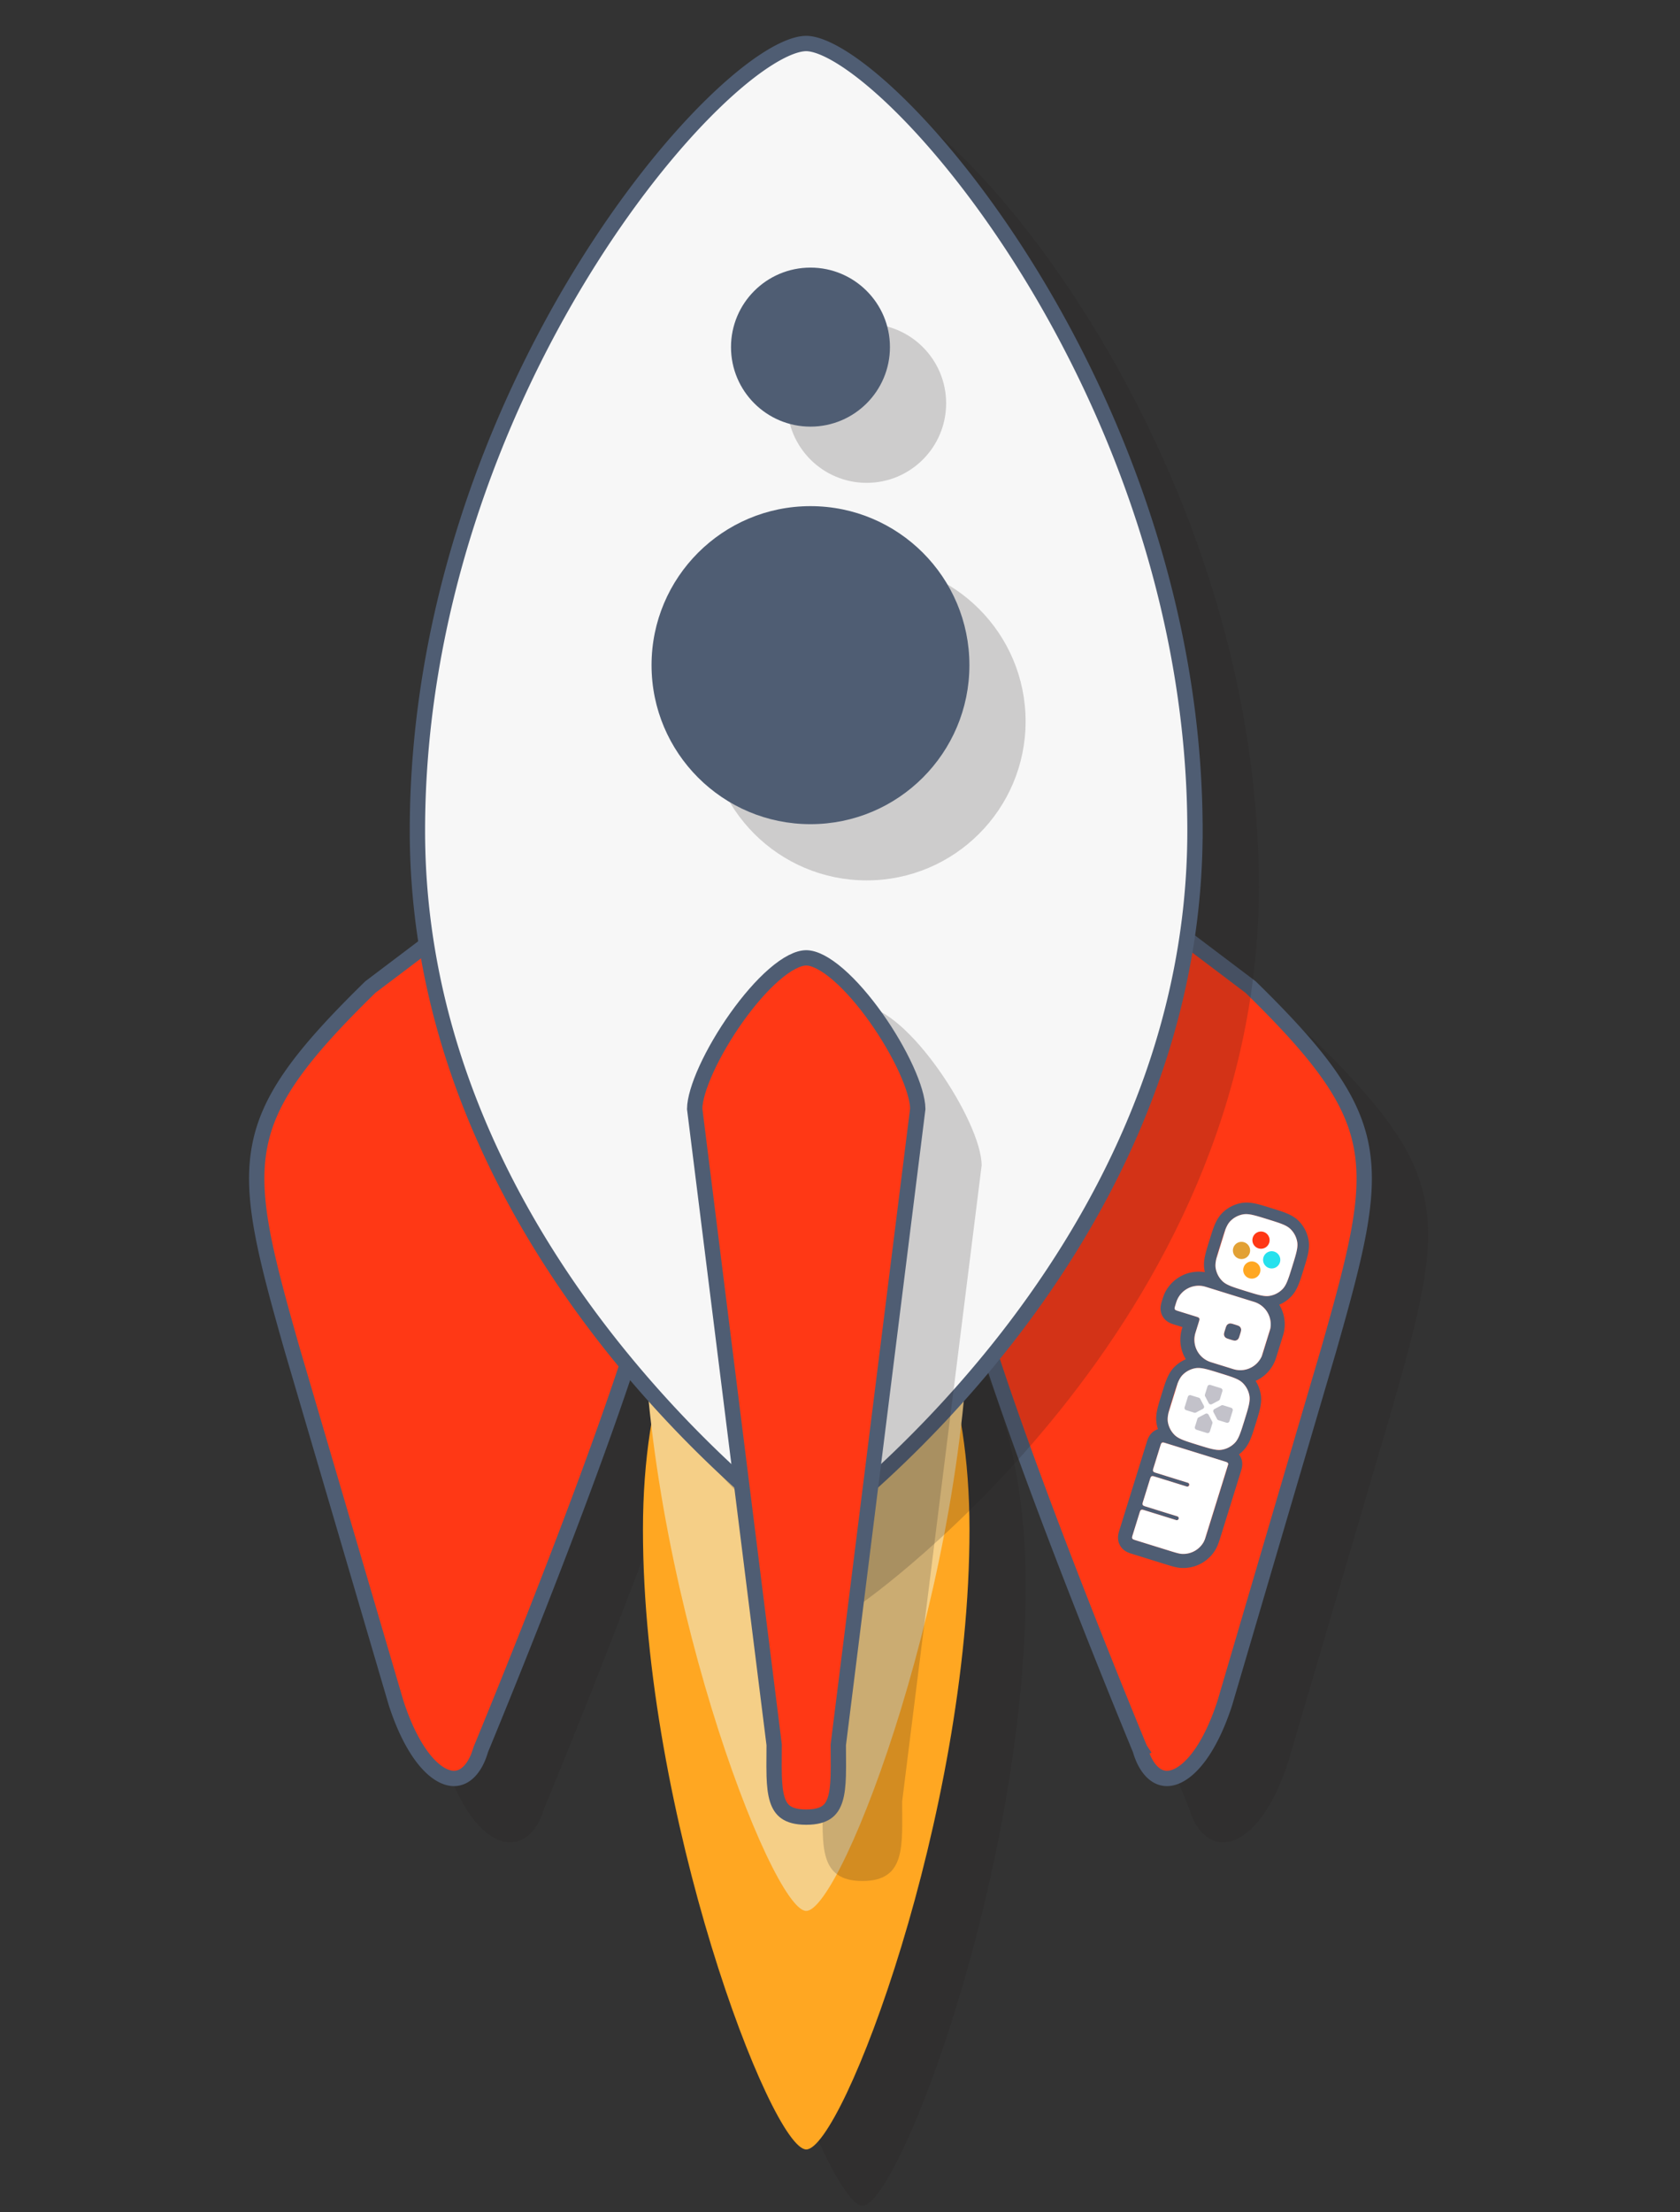 <svg width="329" height="433" fill="none" xmlns="http://www.w3.org/2000/svg"><rect width="100%" height="100%" fill="#333333" stroke="none"/><path opacity=".2" d="M197.364 251.458c0 17.123 35.506 102.489 35.506 102.489 2.988 10.306 13.288 9.657 19.417-9.117l20.336-69.14c10.707-37.503 11.868-45.663-15.725-72.618l-36.689-27.72c-12.567-9.497-22.85-3.263-22.85 13.86l.005 62.246ZM142.078 251.459c0 17.122-35.505 102.489-35.505 102.489-2.988 10.305-13.288 9.656-19.418-9.118L66.82 275.69c-10.707-37.503-11.868-45.662 15.725-72.618l36.689-27.72c12.567-9.496 22.851-3.262 22.851 13.86l-.006 62.247Z" fill="#231F20"/><path d="m187.86 240.454-.005-62.246c0-8.356 2.515-13.522 5.99-15.63 3.384-2.052 8.402-1.609 14.456 2.966v.001l36.613 27.662c13.747 13.437 20.004 21.911 21.729 31.48 1.746 9.681-1.08 20.722-6.464 39.581l-.002.006-20.327 69.107c-1.496 4.576-3.222 7.975-4.973 10.348-1.763 2.389-3.486 3.654-4.949 4.135-1.402.461-2.653.238-3.738-.564-1.136-.84-2.195-2.401-2.883-4.775l-.024-.081-.032-.077-1.385.576 1.385-.577-.002-.003-.004-.011-.019-.046-.076-.183a1644.107 1644.107 0 0 1-5.44-13.346c-3.326-8.265-7.76-19.46-12.194-31.188-4.434-11.731-8.862-23.98-12.179-34.354-1.659-5.189-3.034-9.891-3.994-13.817-.968-3.96-1.483-7.017-1.483-8.964ZM129.574 240.454c0 1.947-.515 5.004-1.483 8.964-.959 3.926-2.334 8.629-3.993 13.817-3.317 10.375-7.745 22.623-12.18 34.354-4.433 11.728-8.867 22.924-12.193 31.188a1679.211 1679.211 0 0 1-5.144 12.631l-.296.715-.076.183-.02.046-.004.011-.001.003 1.385.577-1.385-.576-.033.078-.023.08c-.688 2.374-1.748 3.936-2.883 4.775-1.085.802-2.337 1.025-3.739.564-1.462-.48-3.185-1.746-4.948-4.135-1.751-2.373-3.478-5.771-4.974-10.348l-20.326-69.107-.002-.006c-5.384-18.859-8.21-29.899-6.465-39.58 1.726-9.569 7.982-18.043 21.73-31.481l36.612-27.662c6.055-4.575 11.072-5.019 14.456-2.967 3.475 2.108 5.991 7.274 5.991 15.63l-.006 62.246Z" fill="#FF3815" stroke="#4F5D73" stroke-width="3"/><path opacity=".2" d="M136.917 310.398c0-55.836 31.973-70.775 31.973-70.775s31.979 14.933 31.973 70.775c-.005 55.841-24.93 121.328-31.973 121.328-6.828-.005-31.978-65.487-31.973-121.328Z" fill="#231F20"/><path d="M125.913 299.393c0-55.836 31.973-70.774 31.973-70.774s31.979 14.933 31.973 70.774c-.005 55.842-24.93 121.329-31.973 121.329-6.828-.006-31.978-65.487-31.973-121.329Z" fill="#FFA722"/><path d="M125.907 252.707c0-55.836 31.973-70.774 31.973-70.774s31.979 14.933 31.974 70.774c-.006 55.842-24.931 121.329-31.974 121.329-6.822 0-31.973-65.492-31.973-121.329Z" fill="#F5CF87"/><path opacity=".2" d="M246.52 173.647c0 85.943-77.635 140.063-77.635 140.063s-77.63-54.114-77.636-140.064c-.005-85.949 60.535-155.623 77.636-155.623 16.583 0 77.641 69.674 77.635 155.624Z" fill="#231F20"/><path d="M234.017 162.642h1.5-1.5c0 42.509-19.201 77.202-38.49 101.324a223.771 223.771 0 0 1-26.507 27.815 182.507 182.507 0 0 1-8.723 7.246c-1.04.808-1.858 1.419-2.416 1.829-.558-.41-1.376-1.021-2.416-1.828a182.686 182.686 0 0 1-8.722-7.246 223.753 223.753 0 0 1-26.506-27.814c-19.288-24.121-38.49-58.814-38.492-101.326-.002-42.631 15.016-81.268 32.182-109.258 8.581-13.993 17.677-25.286 25.655-33.061 3.991-3.89 7.676-6.873 10.852-8.873 3.226-2.032 5.744-2.931 7.447-2.931 1.63 0 4.095.892 7.292 2.927 3.143 2 6.807 4.985 10.787 8.875 7.956 7.777 17.068 19.072 25.682 33.065 17.232 27.991 32.377 66.628 32.375 109.256Z" fill="#F7F7F7" stroke="#4F5D73" stroke-width="3"/><path opacity=".2" d="M176.67 352.616c0 8.594.815 15.56-7.78 15.56-8.594 0-7.78-6.966-7.78-15.56l-15.566-124.498c0-8.594 14.752-31.126 23.346-31.126 8.595 0 23.346 22.532 23.346 31.126L176.67 352.616Z" fill="#231F20"/><path d="m164.178 341.425-.012.093v.093c0 .727.006 1.429.011 2.11.011 1.381.021 2.673-.017 3.901-.057 1.823-.219 3.337-.594 4.549-.366 1.184-.91 2-1.695 2.546-.801.557-2.028.954-3.985.954-1.956 0-3.184-.397-3.985-.954-.785-.546-1.328-1.362-1.695-2.546-.374-1.212-.537-2.726-.593-4.549-.039-1.228-.029-2.52-.018-3.901.006-.681.011-1.383.011-2.11v-.093l-.011-.093-15.554-124.4c.026-1.815.83-4.554 2.303-7.777 1.474-3.226 3.537-6.766 5.87-10.052 2.336-3.29 4.907-6.275 7.381-8.42 2.542-2.204 4.717-3.288 6.291-3.288 1.574 0 3.749 1.084 6.291 3.288 2.474 2.145 5.046 5.13 7.382 8.42 2.333 3.286 4.396 6.826 5.869 10.052 1.473 3.223 2.278 5.962 2.303 7.777l-15.553 124.4Z" fill="#FF3815" stroke="#4F5D73" stroke-width="3"/><path opacity=".2" d="M200.847 141.198c0-17.189-13.935-31.124-31.125-31.124-17.189 0-31.124 13.935-31.124 31.124 0 17.19 13.935 31.125 31.124 31.125 17.19 0 31.125-13.935 31.125-31.125ZM185.284 78.947c0-8.595-6.968-15.563-15.562-15.563-8.595 0-15.563 6.968-15.563 15.563 0 8.594 6.968 15.562 15.563 15.562 8.594 0 15.562-6.968 15.562-15.562Z" fill="#231F20"/><path d="M189.843 130.193c0-17.189-13.935-31.124-31.125-31.124-17.189 0-31.124 13.935-31.124 31.124 0 17.19 13.935 31.125 31.124 31.125 17.19 0 31.125-13.935 31.125-31.125Z" fill="#4F5D73"/><path fill-rule="evenodd" clip-rule="evenodd" d="m243.159 235.462.007-.001c1.675-.274 3.282.227 5.512.92l.24.075.111.035.13.04c2.229.692 3.828 1.188 5.043 2.319l.009.009.009.009a7.035 7.035 0 0 1 2.039 3.868v.002c.294 1.684-.208 3.296-.901 5.522l-.075.242-.026.085a13.73 13.73 0 0 0-.049.157c-.69 2.225-1.19 3.837-2.386 5.058a6.98 6.98 0 0 1-2.303 1.575 7.346 7.346 0 0 1 .747 6l-1.363 4.386a7.339 7.339 0 0 1-4.011 4.526c.501.788.837 1.666.999 2.593l.001.002c.293 1.685-.209 3.296-.901 5.522l-.076.242-.075.242c-.69 2.224-1.19 3.835-2.383 5.056-.256.266-.53.508-.819.727.102.132.197.279.282.442.623 1.183.272 2.303.106 2.833l-.018.057-3.816 12.28-.045.145c-.419 1.351-.697 2.244-1.221 3.065a7.32 7.32 0 0 1-6.491 3.41c-.974-.034-1.869-.312-3.22-.732l-.145-.045-6.438-2.001-.057-.017c-.531-.164-1.654-.51-2.277-1.693-.622-1.183-.271-2.303-.105-2.833l.018-.057 5.361-17.251.008-.026.009-.031c.164-.531.509-1.653 1.693-2.275.162-.085.322-.151.48-.203a7.182 7.182 0 0 1-.26-1.064c-.291-1.682.21-3.293.902-5.516v-.002a35.327 35.327 0 0 0 .15-.482l.001-.001v-.002c.69-2.223 1.189-3.832 2.364-5.043a6.98 6.98 0 0 1 2.305-1.577 7.346 7.346 0 0 1-.747-6l.091-.293-1.61-.5-.057-.018c-.531-.163-1.654-.509-2.276-1.692-.623-1.183-.272-2.303-.106-2.833l.018-.057.016-.053c.171-.549.278-.894.425-1.246l.003-.006.003-.007a7.384 7.384 0 0 1 7.965-4.342 6.66 6.66 0 0 1-.088-.447c-.292-1.682.21-3.293.902-5.516v-.002l.001-.001.074-.239.074-.24c.692-2.228 1.19-3.834 2.365-5.058l.003-.003.002-.002a7.04 7.04 0 0 1 3.87-2.035l.007-.002Zm-12.64 18.982c-.095.221-.18.492-.348 1.035-.129.414-.193.621-.104.789.088.169.295.233.709.361l3.365 1.046c.414.129.621.193.71.362.088.168.024.375-.104.788l-.182.585-.454 1.462a4.594 4.594 0 0 0 3.026 5.75l4.39 1.364c2.424.753 5-.6 5.753-3.022l.454-1.462.454-1.462.454-1.462a4.595 4.595 0 0 0-3.026-5.75l-8.926-2.773c-.543-.169-.815-.254-1.051-.301a4.596 4.596 0 0 0-5.12 2.69Zm10.403 7.743c-.547-.17-.82-.255-.987-.436a.913.913 0 0 1-.222-.421c-.054-.24.031-.513.2-1.06.17-.546.255-.819.436-.986a.923.923 0 0 1 .421-.222c.24-.054.514.031 1.061.201.547.17.82.255.988.436a.917.917 0 0 1 .221.421c.055.24-.03.513-.2 1.06-.17.546-.255.82-.436.987a.926.926 0 0 1-.421.221c-.24.054-.514-.031-1.061-.201Zm-17.444 33.356c.168-.088.375-.024.789.105l6.072 1.887a.382.382 0 1 0 .228-.731l-6.073-1.887c-.414-.129-.62-.193-.709-.362-.089-.168-.025-.375.104-.788l1.272-4.094c.128-.413.193-.62.361-.709.169-.088.376-.024.789.105l6.073 1.887a.383.383 0 0 0 .227-.731l-6.072-1.887c-.414-.129-.621-.193-.71-.362-.088-.168-.024-.375.104-.788l1.272-4.094c.129-.413.193-.62.362-.709.168-.088.375-.024.789.105l11.413 3.546c.414.129.621.193.709.362.089.168.025.375-.104.788l-1.544 4.971-.228.731-1.817 5.848-.227.731c-.422 1.36-.634 2.039-.957 2.551a4.595 4.595 0 0 1-4.067 2.137c-.605-.024-1.285-.236-2.646-.659l-6.438-2c-.414-.129-.621-.193-.709-.362-.089-.168-.025-.375.104-.788l1.272-4.094c.128-.413.192-.62.361-.709Zm6.561-14.658c.79.77 2.019 1.152 4.478 1.916 2.458.764 3.687 1.146 4.775.96a4.598 4.598 0 0 0 2.514-1.321c.77-.789 1.151-2.018 1.915-4.474.763-2.456 1.145-3.685.958-4.771a4.601 4.601 0 0 0-1.323-2.513c-.79-.77-2.02-1.152-4.478-1.916-2.458-.764-3.688-1.146-4.775-.96a4.597 4.597 0 0 0-2.514 1.321c-.77.79-1.152 2.018-1.915 4.474-.763 2.456-1.145 3.685-.958 4.772a4.585 4.585 0 0 0 1.323 2.512Zm2.253-4.867a.459.459 0 0 1-.302-.575l.636-2.047a.46.46 0 0 1 .575-.302l1.574.489a.457.457 0 0 1 .27.225l.707 1.342a.459.459 0 0 1-.193.62l-1.342.705a.46.46 0 0 1-.351.032l-1.574-.489Zm8.477 2.153a.459.459 0 0 1-.575.302l-1.574-.489a.459.459 0 0 1-.271-.225l-.706-1.342a.459.459 0 0 1 .193-.62l1.342-.705a.459.459 0 0 1 .35-.032l1.574.489a.46.46 0 0 1 .303.575l-.636 2.047Zm-4.308-6.789a.46.46 0 0 1 .575-.303l2.048.637a.46.46 0 0 1 .303.575l-.489 1.573a.46.46 0 0 1-.225.27l-1.342.705a.46.46 0 0 1-.621-.193l-.706-1.342a.458.458 0 0 1-.032-.35l.489-1.572Zm-2.151 8.469a.46.46 0 0 1-.303-.575l.489-1.572a.459.459 0 0 1 .225-.271l1.342-.705a.46.46 0 0 1 .621.193l.706 1.342a.459.459 0 0 1 .033.35l-.489 1.573a.46.46 0 0 1-.575.302l-2.049-.637Zm9.565-27.167c-2.458-.764-3.687-1.146-4.478-1.916a4.598 4.598 0 0 1-1.323-2.512c-.186-1.087.195-2.315.959-4.772.763-2.456 1.144-3.684 1.914-4.474a4.604 4.604 0 0 1 2.514-1.321c1.088-.186 2.317.196 4.776.96 2.458.764 3.687 1.146 4.478 1.916a4.593 4.593 0 0 1 1.322 2.513c.187 1.087-.194 2.315-.958 4.771-.763 2.456-1.145 3.685-1.915 4.474a4.591 4.591 0 0 1-2.514 1.321c-1.087.186-2.316-.196-4.775-.96Zm-2.355-8.427a1.684 1.684 0 0 0 1.11 2.108 1.683 1.683 0 1 0 .999-3.216 1.685 1.685 0 0 0-2.109 1.108Zm6.963 3.927a1.684 1.684 0 1 0 1-3.214 1.684 1.684 0 0 0-1 3.214Zm-1.019-7.05a1.684 1.684 0 1 0-1 3.217 1.684 1.684 0 0 0 1-3.217Zm-3.926 6.956a1.685 1.685 0 1 0 3.219 1 1.685 1.685 0 0 0-3.219-1Z" fill="#4F5D73"/><path fill-rule="evenodd" clip-rule="evenodd" d="M230.623 270.755c.289-.721.578-1.23.966-1.628a4.604 4.604 0 0 1 2.514-1.321c1.088-.186 2.317.196 4.775.96 2.459.764 3.688 1.146 4.478 1.916a4.588 4.588 0 0 1 1.323 2.513c.187 1.086-.195 2.315-.958 4.771-.763 2.456-1.145 3.685-1.915 4.474a4.591 4.591 0 0 1-2.514 1.321c-1.087.186-2.317-.196-4.775-.96s-3.688-1.146-4.478-1.916a4.598 4.598 0 0 1-1.323-2.512c-.094-.548-.044-1.131.127-1.89l1.78-5.728Zm-.452-15.275c.169-.544.253-.815.348-1.036a4.596 4.596 0 0 1 5.12-2.69c.236.047.508.132 1.052.301l8.925 2.773a4.595 4.595 0 0 1 3.155 5.233l-1.678 5.402a4.596 4.596 0 0 1-5.566 2.523l-4.389-1.364a4.594 4.594 0 0 1-3.027-5.75l.454-1.462.182-.585c.129-.413.193-.62.104-.788-.088-.169-.295-.233-.709-.362l-3.366-1.045c-.413-.129-.62-.193-.709-.362-.089-.168-.024-.375.104-.788Zm10.347 31.143a.401.401 0 0 0-.039-.225c-.089-.169-.296-.233-.71-.362l-11.413-3.546c-.414-.129-.621-.193-.789-.104-.169.088-.233.295-.361.708l-1.272 4.094c-.129.413-.193.62-.104.789.088.168.295.232.709.361l6.072 1.887a.383.383 0 1 1-.227.731l-6.072-1.887c-.414-.129-.621-.193-.789-.105-.169.089-.233.296-.362.709l-1.272 4.094c-.128.413-.192.62-.104.789.089.168.296.232.71.361l6.072 1.887a.382.382 0 1 1-.227.731l-6.072-1.887c-.414-.129-.621-.193-.79-.105-.168.089-.233.296-.361.709l-1.272 4.094c-.129.413-.193.62-.104.788.089.169.295.233.709.362l6.438 2c1.361.423 2.041.635 2.646.659a4.596 4.596 0 0 0 4.068-2.137c.136-.215.252-.46.372-.773l4.544-14.622Zm-.583-24.872c.167.181.441.266.988.436.547.17.82.255 1.06.201a.93.93 0 0 0 .422-.221c.18-.167.265-.441.435-.987.17-.547.255-.82.201-1.06a.918.918 0 0 0-.222-.421c-.167-.181-.441-.266-.988-.436-.547-.17-.82-.255-1.061-.201a.923.923 0 0 0-.421.222c-.181.167-.265.44-.435.986-.17.547-.255.82-.201 1.06a.913.913 0 0 0 .222.421Zm-.537-10.982c.79.769 2.019 1.151 4.478 1.915 2.458.764 3.687 1.146 4.775.96a4.598 4.598 0 0 0 2.514-1.321c.77-.789 1.151-2.017 1.915-4.474.763-2.456 1.145-3.684.958-4.771a4.601 4.601 0 0 0-1.323-2.513c-.79-.77-2.02-1.152-4.478-1.916-2.459-.764-3.688-1.146-4.775-.959a4.59 4.59 0 0 0-2.514 1.32c-.388.398-.677.907-.967 1.628l-1.78 5.728c-.17.759-.22 1.342-.126 1.89a4.591 4.591 0 0 0 1.323 2.513Z" fill="#fff"/><path fill-rule="evenodd" clip-rule="evenodd" d="M232.292 276.018a.46.46 0 0 1-.303-.575l.636-2.047a.46.46 0 0 1 .576-.302l1.574.489a.46.46 0 0 1 .27.225l.706 1.342a.459.459 0 0 1-.193.62l-1.342.705a.459.459 0 0 1-.35.032l-1.574-.489Zm8.476 2.153a.46.46 0 0 1-.575.302l-1.574-.489a.457.457 0 0 1-.27-.225l-.707-1.342a.46.46 0 0 1 .193-.62l1.342-.705a.46.46 0 0 1 .351-.032l1.574.489a.459.459 0 0 1 .302.575l-.636 2.047Zm-4.308-6.79a.46.46 0 0 1 .576-.302l2.048.637a.46.46 0 0 1 .303.575l-.489 1.573a.46.46 0 0 1-.225.27l-1.342.705a.46.46 0 0 1-.621-.193l-.706-1.342a.454.454 0 0 1-.032-.35l.488-1.573Zm-2.15 8.47a.46.46 0 0 1-.303-.575l.489-1.573a.46.46 0 0 1 .225-.27l1.342-.705a.46.46 0 0 1 .621.193l.706 1.342a.459.459 0 0 1 .032.35l-.489 1.573a.46.46 0 0 1-.575.302l-2.048-.637Z" fill="#C3C2CA"/><path fill-rule="evenodd" clip-rule="evenodd" d="M243.538 248.091a1.684 1.684 0 1 0 3.218.998 1.684 1.684 0 0 0-3.218-.998Z" fill="#FFA722"/><path fill-rule="evenodd" clip-rule="evenodd" d="M248.483 248.184a1.684 1.684 0 1 0 1-3.214 1.684 1.684 0 0 0-1 3.214Z" fill="#26E1ED"/><path fill-rule="evenodd" clip-rule="evenodd" d="M247.464 241.134a1.685 1.685 0 1 0-1 3.218 1.685 1.685 0 0 0 1-3.218Z" fill="#FF3815"/><path fill-rule="evenodd" clip-rule="evenodd" d="M241.52 244.257a1.684 1.684 0 0 0 1.11 2.108 1.683 1.683 0 1 0 .999-3.216 1.685 1.685 0 0 0-2.109 1.108Z" fill="#E2A135"/><path d="M174.28 67.942c0-8.594-6.968-15.562-15.562-15.562-8.595 0-15.563 6.967-15.563 15.562 0 8.595 6.968 15.563 15.563 15.563 8.594 0 15.562-6.968 15.562-15.563Z" fill="#4F5D73"/></svg>